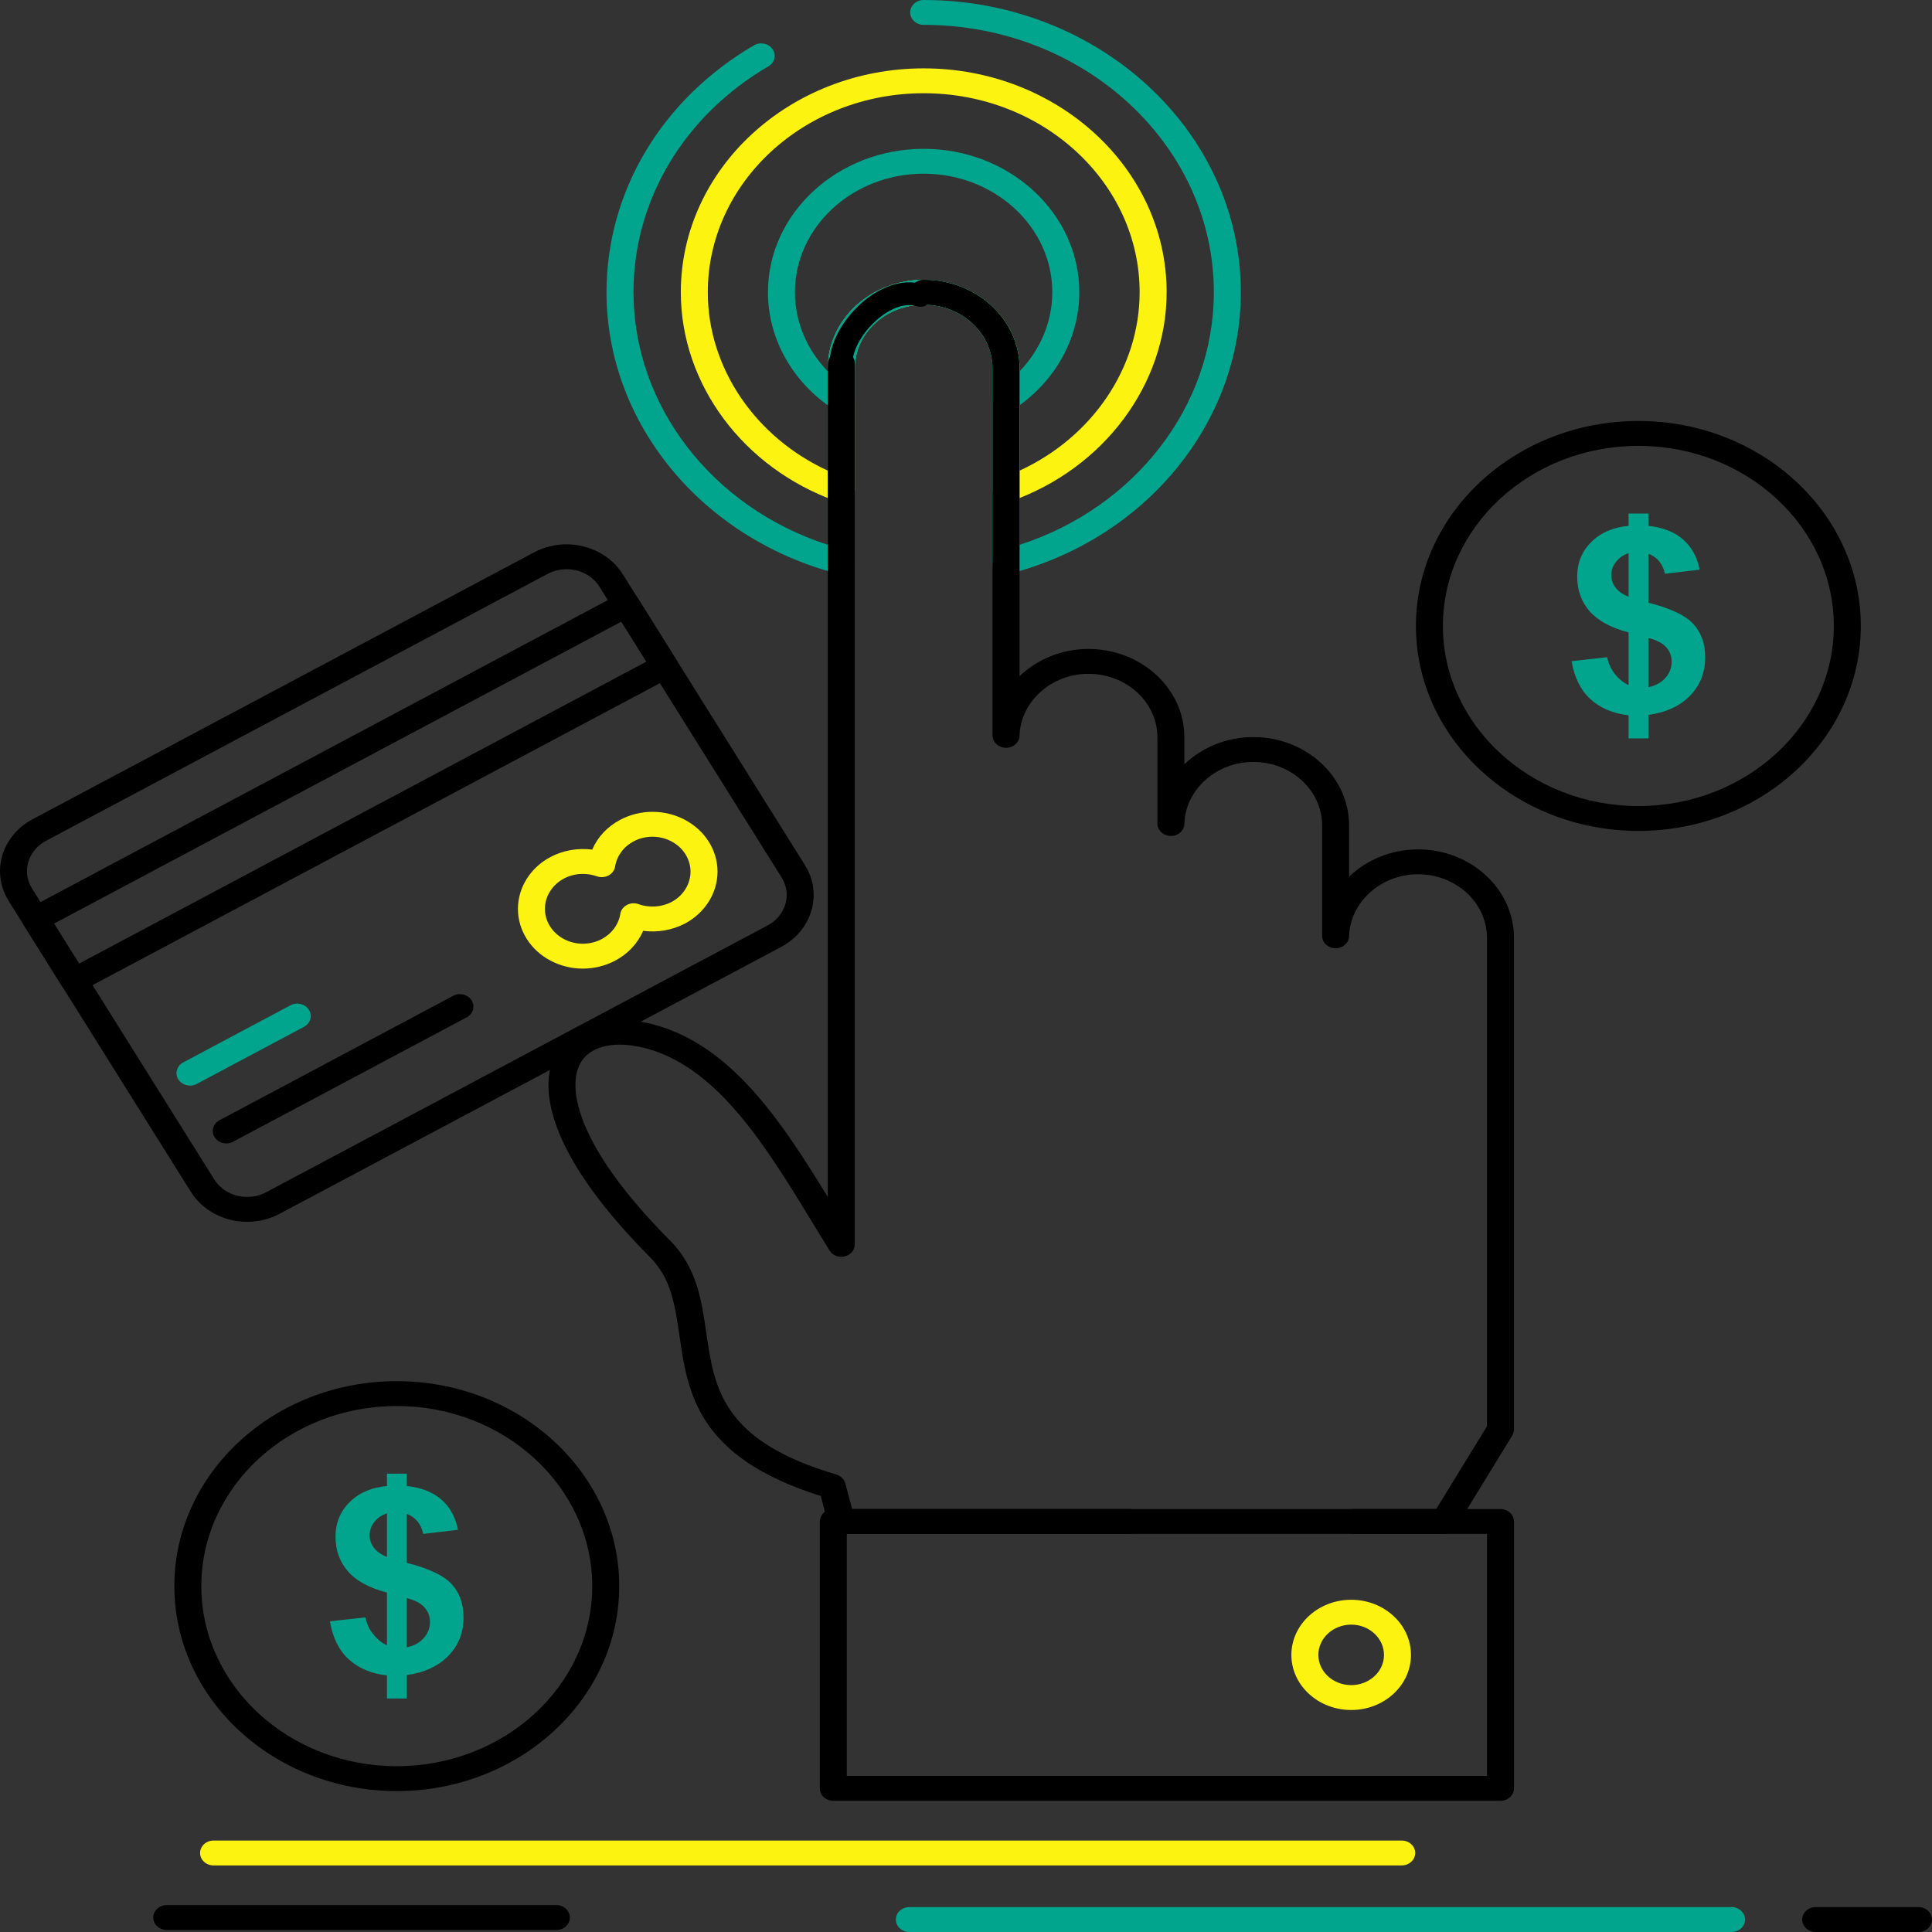 <svg width="85" height="85" viewBox="0 0 85 85" fill="none" xmlns="http://www.w3.org/2000/svg">
<rect x="0" y="0" width="85" height="85" fill="#333333" stroke="none"/>
<path d="M66.015 79.227H36.662C36.334 79.227 36.068 78.982 36.068 78.68V66.938C36.068 66.635 36.334 66.391 36.662 66.391H66.016C66.343 66.391 66.609 66.635 66.609 66.938V78.68C66.609 78.982 66.343 79.227 66.015 79.227ZM37.256 78.133H65.422V67.485H37.256V78.133Z" fill="black"/>
<path d="M59.449 75.233C57.996 75.233 56.815 74.146 56.815 72.811C56.815 71.472 57.996 70.383 59.449 70.383C60.898 70.383 62.077 71.472 62.077 72.811C62.077 74.146 60.898 75.233 59.449 75.233ZM59.449 71.477C58.651 71.477 58.002 72.075 58.002 72.811C58.002 73.543 58.651 74.138 59.449 74.138C60.243 74.138 60.89 73.543 60.89 72.811C60.89 72.076 60.243 71.477 59.449 71.477Z" fill="#FDF311"/>
<path d="M37.014 22.092C36.942 22.092 36.87 22.08 36.801 22.055C32.705 20.6 29.953 16.904 29.953 12.858C29.953 7.427 34.747 3.008 40.64 3.008C46.533 3.008 51.327 7.427 51.327 12.858C51.327 16.904 48.574 20.601 44.477 22.055C44.295 22.12 44.089 22.098 43.927 21.996C43.766 21.894 43.67 21.725 43.67 21.544V16.203C43.67 14.66 42.311 13.405 40.64 13.405C38.968 13.405 37.608 14.66 37.608 16.203V21.544C37.608 21.725 37.512 21.894 37.35 21.996C37.25 22.059 37.133 22.092 37.014 22.092ZM40.64 12.311C42.965 12.311 44.857 14.057 44.857 16.203V20.706C48.049 19.241 50.139 16.183 50.139 12.858C50.139 8.03 45.878 4.102 40.64 4.102C35.402 4.102 31.14 8.03 31.14 12.858C31.14 16.182 33.23 19.24 36.42 20.706V16.203C36.42 14.057 38.313 12.311 40.64 12.311Z" fill="#FDF311"/>
<path d="M44.262 18.104C44.169 18.104 44.075 18.084 43.99 18.044C43.792 17.95 43.668 17.762 43.668 17.557V16.203C43.668 14.661 42.309 13.405 40.639 13.405C38.967 13.405 37.607 14.661 37.607 16.203V17.557C37.607 17.762 37.483 17.95 37.285 18.044C37.087 18.137 36.85 18.122 36.669 18.003C34.864 16.821 33.787 14.898 33.787 12.858C33.787 9.379 36.861 6.548 40.639 6.548C44.414 6.548 47.485 9.379 47.485 12.858C47.485 14.899 46.408 16.822 44.606 18.003C44.504 18.07 44.383 18.104 44.262 18.104ZM40.639 7.642C37.516 7.642 34.974 9.982 34.974 12.858C34.974 14.153 35.5 15.391 36.419 16.338V16.203C36.419 14.057 38.312 12.311 40.639 12.311C42.964 12.311 44.856 14.057 44.856 16.203V16.338C45.773 15.391 46.297 14.153 46.297 12.858C46.297 9.982 43.759 7.642 40.639 7.642Z" fill="#01A48C"/>
<path d="M44.263 25.263C44.135 25.263 44.008 25.225 43.904 25.152C43.756 25.049 43.669 24.887 43.669 24.716V16.203C43.669 14.661 42.31 13.405 40.639 13.405C38.967 13.405 37.607 14.661 37.607 16.203V24.716C37.607 24.887 37.52 25.049 37.372 25.152C37.223 25.256 37.031 25.289 36.852 25.243C30.865 23.687 26.684 18.595 26.684 12.858C26.684 8.431 29.109 4.369 33.171 1.994C33.448 1.832 33.815 1.908 33.99 2.163C34.166 2.418 34.084 2.756 33.807 2.918C30.09 5.091 27.871 8.807 27.871 12.858C27.871 17.862 31.348 22.331 36.42 23.969V16.203C36.42 14.057 38.312 12.311 40.639 12.311C42.965 12.311 44.856 14.057 44.856 16.203V23.97C49.927 22.336 53.404 17.867 53.404 12.858C53.404 6.371 47.678 1.094 40.639 1.094C40.311 1.094 40.045 0.849 40.045 0.547C40.045 0.245 40.311 0 40.639 0C48.332 0 54.592 5.768 54.592 12.858C54.592 18.6 50.41 23.693 44.423 25.243C44.37 25.256 44.316 25.263 44.263 25.263Z" fill="#01A48C"/>
<path d="M40.342 13.474C40.604 13.562 40.887 13.42 40.974 13.158C41.062 12.896 40.92 12.613 40.658 12.526L40.342 13.474ZM37.5 16C37.5 15.443 37.894 14.692 38.524 14.12C39.161 13.541 39.849 13.31 40.342 13.474L40.658 12.526C39.651 12.19 38.589 12.709 37.851 13.38C37.106 14.058 36.5 15.057 36.5 16H37.5Z" fill="black"/>
<path d="M63.534 67.484H59.578C59.251 67.484 58.985 67.239 58.985 66.937C58.985 66.635 59.251 66.39 59.578 66.39H63.188L65.421 62.748V41.262C65.421 39.719 64.06 38.464 62.388 38.464C60.759 38.464 59.398 39.685 59.355 41.187C59.347 41.483 59.083 41.719 58.762 41.719C58.759 41.719 58.757 41.719 58.754 41.719C58.429 41.715 58.168 41.472 58.168 41.172V36.315C58.168 34.775 56.809 33.522 55.138 33.522C53.508 33.522 52.149 34.744 52.108 36.244C52.1 36.544 51.833 36.787 51.507 36.778C51.182 36.774 50.921 36.53 50.921 36.231V32.438C50.921 30.898 49.559 29.645 47.886 29.645C46.258 29.645 44.898 30.867 44.855 32.368C44.847 32.665 44.583 32.901 44.262 32.901C44.259 32.901 44.257 32.901 44.254 32.901C43.929 32.897 43.668 32.653 43.668 32.354V16.203C43.668 14.66 42.309 13.405 40.639 13.405C40.311 13.405 40.045 13.16 40.045 12.858C40.045 12.556 40.311 12.31 40.639 12.31C42.964 12.31 44.855 14.057 44.855 16.203V29.749C45.627 29.012 46.705 28.551 47.886 28.551C50.214 28.551 52.108 30.295 52.108 32.438V33.624C52.879 32.889 53.957 32.428 55.138 32.428C57.463 32.428 59.355 34.172 59.355 36.316V38.569C60.127 37.831 61.207 37.37 62.388 37.37C64.715 37.37 66.608 39.116 66.608 41.262V62.892C66.608 62.986 66.582 63.079 66.531 63.161L64.051 67.207C63.946 67.378 63.748 67.484 63.534 67.484ZM49.684 67.484H37.013C36.738 67.484 36.499 67.311 36.435 67.064L36.112 65.818C30.668 64.111 30.258 61.279 29.895 58.775C29.699 57.419 29.529 56.247 28.605 55.317C24.905 51.597 24.129 49.143 24.129 47.741C24.129 45.995 25.36 44.867 27.266 44.867C27.761 44.867 28.287 44.943 28.831 45.094C32.2 46.033 34.377 49.326 36.419 52.662V16.203C36.419 16.124 36.422 16.046 36.427 15.968C36.447 15.667 36.73 15.436 37.055 15.455C37.382 15.473 37.632 15.732 37.612 16.034C37.608 16.09 37.607 16.146 37.607 16.203V54.747C37.607 54.995 37.425 55.212 37.165 55.276C36.906 55.34 36.631 55.234 36.497 55.019C36.259 54.634 36.021 54.243 35.782 53.85C33.735 50.489 31.618 47.014 28.488 46.142C28.056 46.022 27.645 45.961 27.266 45.961C26.538 45.961 25.316 46.192 25.316 47.741C25.316 48.73 25.857 50.934 29.48 54.578C30.657 55.761 30.868 57.22 31.072 58.63C31.427 61.077 31.762 63.389 36.793 64.872C36.991 64.93 37.142 65.08 37.19 65.266L37.49 66.39H49.684C50.012 66.39 50.278 66.635 50.278 66.937C50.278 67.239 50.012 67.484 49.684 67.484Z" fill="black"/>
<path d="M17.454 78.8C12.059 78.8 7.67 74.755 7.67 69.782C7.67 64.81 12.059 60.765 17.454 60.765C22.852 60.765 27.243 64.81 27.243 69.782C27.243 74.755 22.852 78.8 17.454 78.8ZM17.454 61.859C12.714 61.859 8.857 65.413 8.857 69.782C8.857 74.151 12.714 77.706 17.454 77.706C22.197 77.706 26.056 74.151 26.056 69.782C26.056 65.413 22.197 61.859 17.454 61.859Z" fill="black"/>
<path d="M17.898 72.474C18.199 72.416 18.445 72.284 18.633 72.079C18.825 71.874 18.916 71.631 18.916 71.357C18.916 71.11 18.837 70.899 18.676 70.72C18.522 70.541 18.259 70.404 17.898 70.309V72.474ZM17.025 66.579C16.79 66.659 16.604 66.785 16.467 66.964C16.33 67.138 16.262 67.333 16.262 67.549C16.262 67.744 16.321 67.923 16.447 68.091C16.573 68.26 16.767 68.397 17.025 68.497V66.579H17.025ZM17.025 72.385V70.067C16.241 69.861 15.67 69.551 15.31 69.135C14.944 68.713 14.761 68.207 14.761 67.612C14.761 67.006 14.967 66.5 15.381 66.09C15.79 65.679 16.338 65.442 17.025 65.379V64.836H17.898V65.379C18.539 65.447 19.045 65.647 19.425 65.979C19.802 66.311 20.042 66.753 20.148 67.306L18.622 67.485C18.528 67.054 18.287 66.759 17.898 66.6V68.76C18.862 69.003 19.522 69.313 19.871 69.693C20.219 70.072 20.394 70.562 20.394 71.157C20.394 71.826 20.174 72.389 19.733 72.843C19.293 73.301 18.682 73.585 17.899 73.696V74.728H17.025V73.712C16.336 73.633 15.776 73.396 15.345 73.006C14.91 72.606 14.636 72.047 14.516 71.331L16.076 71.157C16.139 71.457 16.262 71.71 16.439 71.921C16.613 72.137 16.807 72.29 17.025 72.385Z" fill="#01A48C"/>
<path d="M72.084 36.557C66.686 36.557 62.295 32.512 62.295 27.539C62.295 22.567 66.686 18.521 72.084 18.521C77.479 18.521 81.868 22.567 81.868 27.539C81.868 32.512 77.479 36.557 72.084 36.557ZM72.084 19.616C67.341 19.616 63.482 23.17 63.482 27.539C63.482 31.908 67.341 35.463 72.084 35.463C76.824 35.463 80.68 31.908 80.68 27.539C80.68 23.17 76.824 19.616 72.084 19.616Z" fill="black"/>
<path d="M72.525 30.232C72.827 30.174 73.073 30.037 73.262 29.837C73.451 29.631 73.545 29.389 73.545 29.115C73.545 28.867 73.468 28.657 73.308 28.478C73.148 28.299 72.888 28.162 72.525 28.067V30.232H72.525ZM71.65 24.337C71.416 24.416 71.234 24.543 71.096 24.722C70.959 24.895 70.89 25.09 70.89 25.306C70.89 25.501 70.95 25.68 71.076 25.849C71.201 26.018 71.393 26.149 71.65 26.255V24.337H71.65ZM71.65 30.142V27.825C70.873 27.619 70.302 27.308 69.935 26.892C69.573 26.471 69.39 25.965 69.39 25.37C69.39 24.764 69.596 24.258 70.01 23.847C70.422 23.436 70.967 23.199 71.65 23.136V22.594H72.525V23.136C73.165 23.205 73.674 23.405 74.051 23.737C74.428 24.069 74.671 24.511 74.777 25.064L73.251 25.243C73.156 24.811 72.914 24.516 72.525 24.358V26.518C73.491 26.76 74.148 27.071 74.497 27.45C74.848 27.829 75.022 28.319 75.022 28.915C75.022 29.584 74.802 30.142 74.362 30.601C73.92 31.059 73.311 31.343 72.525 31.454V32.486H71.65V31.47C70.964 31.39 70.405 31.154 69.97 30.758C69.541 30.363 69.264 29.805 69.144 29.089L70.707 28.915C70.77 29.21 70.89 29.463 71.067 29.679C71.242 29.89 71.439 30.042 71.65 30.142Z" fill="#01A48C"/>
<path d="M61.67 82.071H9.396C9.069 82.071 8.803 81.826 8.803 81.524C8.803 81.222 9.069 80.977 9.396 80.977H61.67C61.998 80.977 62.264 81.222 62.264 81.524C62.264 81.826 61.998 82.071 61.67 82.071Z" fill="#FDF311"/>
<path d="M76.181 85H40.008C39.68 85 39.414 84.755 39.414 84.453C39.414 84.15 39.68 83.905 40.008 83.905H76.181C76.509 83.905 76.775 84.15 76.775 84.453C76.775 84.755 76.509 85 76.181 85Z" fill="#01A48C"/>
<path d="M84.406 85H79.883C79.555 85 79.289 84.755 79.289 84.453C79.289 84.15 79.555 83.905 79.883 83.905H84.406C84.734 83.905 85 84.15 85 84.453C85 84.755 84.734 85 84.406 85Z" fill="black"/>
<path d="M24.479 84.911H7.336C7.008 84.911 6.742 84.666 6.742 84.364C6.742 84.061 7.008 83.816 7.336 83.816H24.479C24.806 83.816 25.072 84.061 25.072 84.364C25.072 84.666 24.806 84.911 24.479 84.911Z" fill="black"/>
<path d="M10.876 53.756C9.857 53.756 8.908 53.252 8.4 52.44L0.382 39.639C0.132 39.242 0 38.789 0 38.33C0 37.39 0.546 36.515 1.425 36.047L23.5 24.3C23.933 24.07 24.425 23.948 24.924 23.948C25.945 23.948 26.894 24.453 27.4 25.265L35.418 38.065C35.667 38.462 35.798 38.914 35.798 39.373C35.798 40.313 35.253 41.188 34.376 41.657L12.298 53.404C11.866 53.634 11.374 53.756 10.876 53.756ZM24.924 25.043C24.634 25.043 24.346 25.114 24.094 25.248L2.019 36.995C1.506 37.268 1.188 37.779 1.188 38.33C1.188 38.596 1.265 38.86 1.41 39.091L9.429 51.893C9.726 52.367 10.28 52.661 10.877 52.661C11.166 52.661 11.452 52.59 11.704 52.456L33.782 40.709C34.293 40.436 34.611 39.924 34.611 39.373C34.611 39.105 34.535 38.842 34.391 38.612L26.372 25.811C26.076 25.337 25.521 25.043 24.924 25.043Z" fill="black"/>
<path d="M3.259 43.69C3.208 43.69 3.156 43.684 3.106 43.671C2.953 43.634 2.824 43.542 2.745 43.416L1.05 40.709C0.886 40.447 0.984 40.112 1.268 39.961L27.257 26.128C27.394 26.055 27.556 26.036 27.708 26.073C27.86 26.111 27.99 26.203 28.069 26.328L29.763 29.036C29.927 29.298 29.83 29.632 29.546 29.784L3.556 43.617C3.465 43.665 3.363 43.69 3.259 43.69ZM2.375 40.636L3.477 42.395L28.438 29.109L27.337 27.35L2.375 40.636Z" fill="black"/>
<path d="M25.645 42.615C24.626 42.615 23.677 42.111 23.169 41.299C22.919 40.9 22.787 40.447 22.787 39.988C22.787 39.049 23.334 38.175 24.215 37.707C24.767 37.412 25.427 37.297 26.056 37.38C26.289 36.832 26.717 36.371 27.284 36.069C27.717 35.839 28.209 35.717 28.707 35.717C29.725 35.717 30.674 36.221 31.183 37.032C31.435 37.432 31.568 37.886 31.568 38.346C31.568 39.283 31.022 40.157 30.143 40.629C29.578 40.925 28.919 41.037 28.296 40.953C28.062 41.499 27.636 41.96 27.07 42.262C26.635 42.493 26.142 42.615 25.645 42.615ZM25.643 38.448C25.35 38.448 25.062 38.519 24.809 38.654C24.294 38.928 23.974 39.439 23.974 39.988C23.974 40.255 24.051 40.519 24.197 40.752C24.494 41.226 25.048 41.52 25.644 41.52C25.935 41.52 26.222 41.449 26.476 41.315C26.918 41.078 27.216 40.674 27.291 40.208C27.317 40.042 27.424 39.897 27.581 39.814C27.738 39.73 27.928 39.718 28.097 39.779C28.562 39.949 29.107 39.913 29.55 39.681C30.06 39.407 30.38 38.895 30.38 38.347C30.38 38.079 30.302 37.814 30.156 37.581C29.858 37.106 29.302 36.812 28.706 36.812C28.416 36.812 28.13 36.882 27.877 37.017C27.434 37.252 27.137 37.656 27.062 38.123C27.036 38.288 26.93 38.433 26.774 38.517C26.618 38.6 26.429 38.614 26.261 38.554C26.062 38.484 25.854 38.448 25.643 38.448Z" fill="#FDF311"/>
<path d="M8.36 47.762C8.155 47.762 7.956 47.664 7.845 47.488C7.681 47.227 7.778 46.892 8.062 46.741L12.781 44.228C13.065 44.077 13.428 44.166 13.592 44.428C13.756 44.69 13.659 45.024 13.375 45.176L8.657 47.688C8.563 47.738 8.461 47.762 8.36 47.762Z" fill="#01A48C"/>
<path d="M9.956 50.306C9.751 50.306 9.551 50.208 9.441 50.033C9.277 49.771 9.374 49.436 9.658 49.285L19.937 43.812C20.221 43.66 20.584 43.75 20.748 44.012C20.912 44.273 20.815 44.608 20.531 44.76L10.252 50.233C10.159 50.283 10.057 50.306 9.956 50.306Z" fill="black"/>
</svg>
